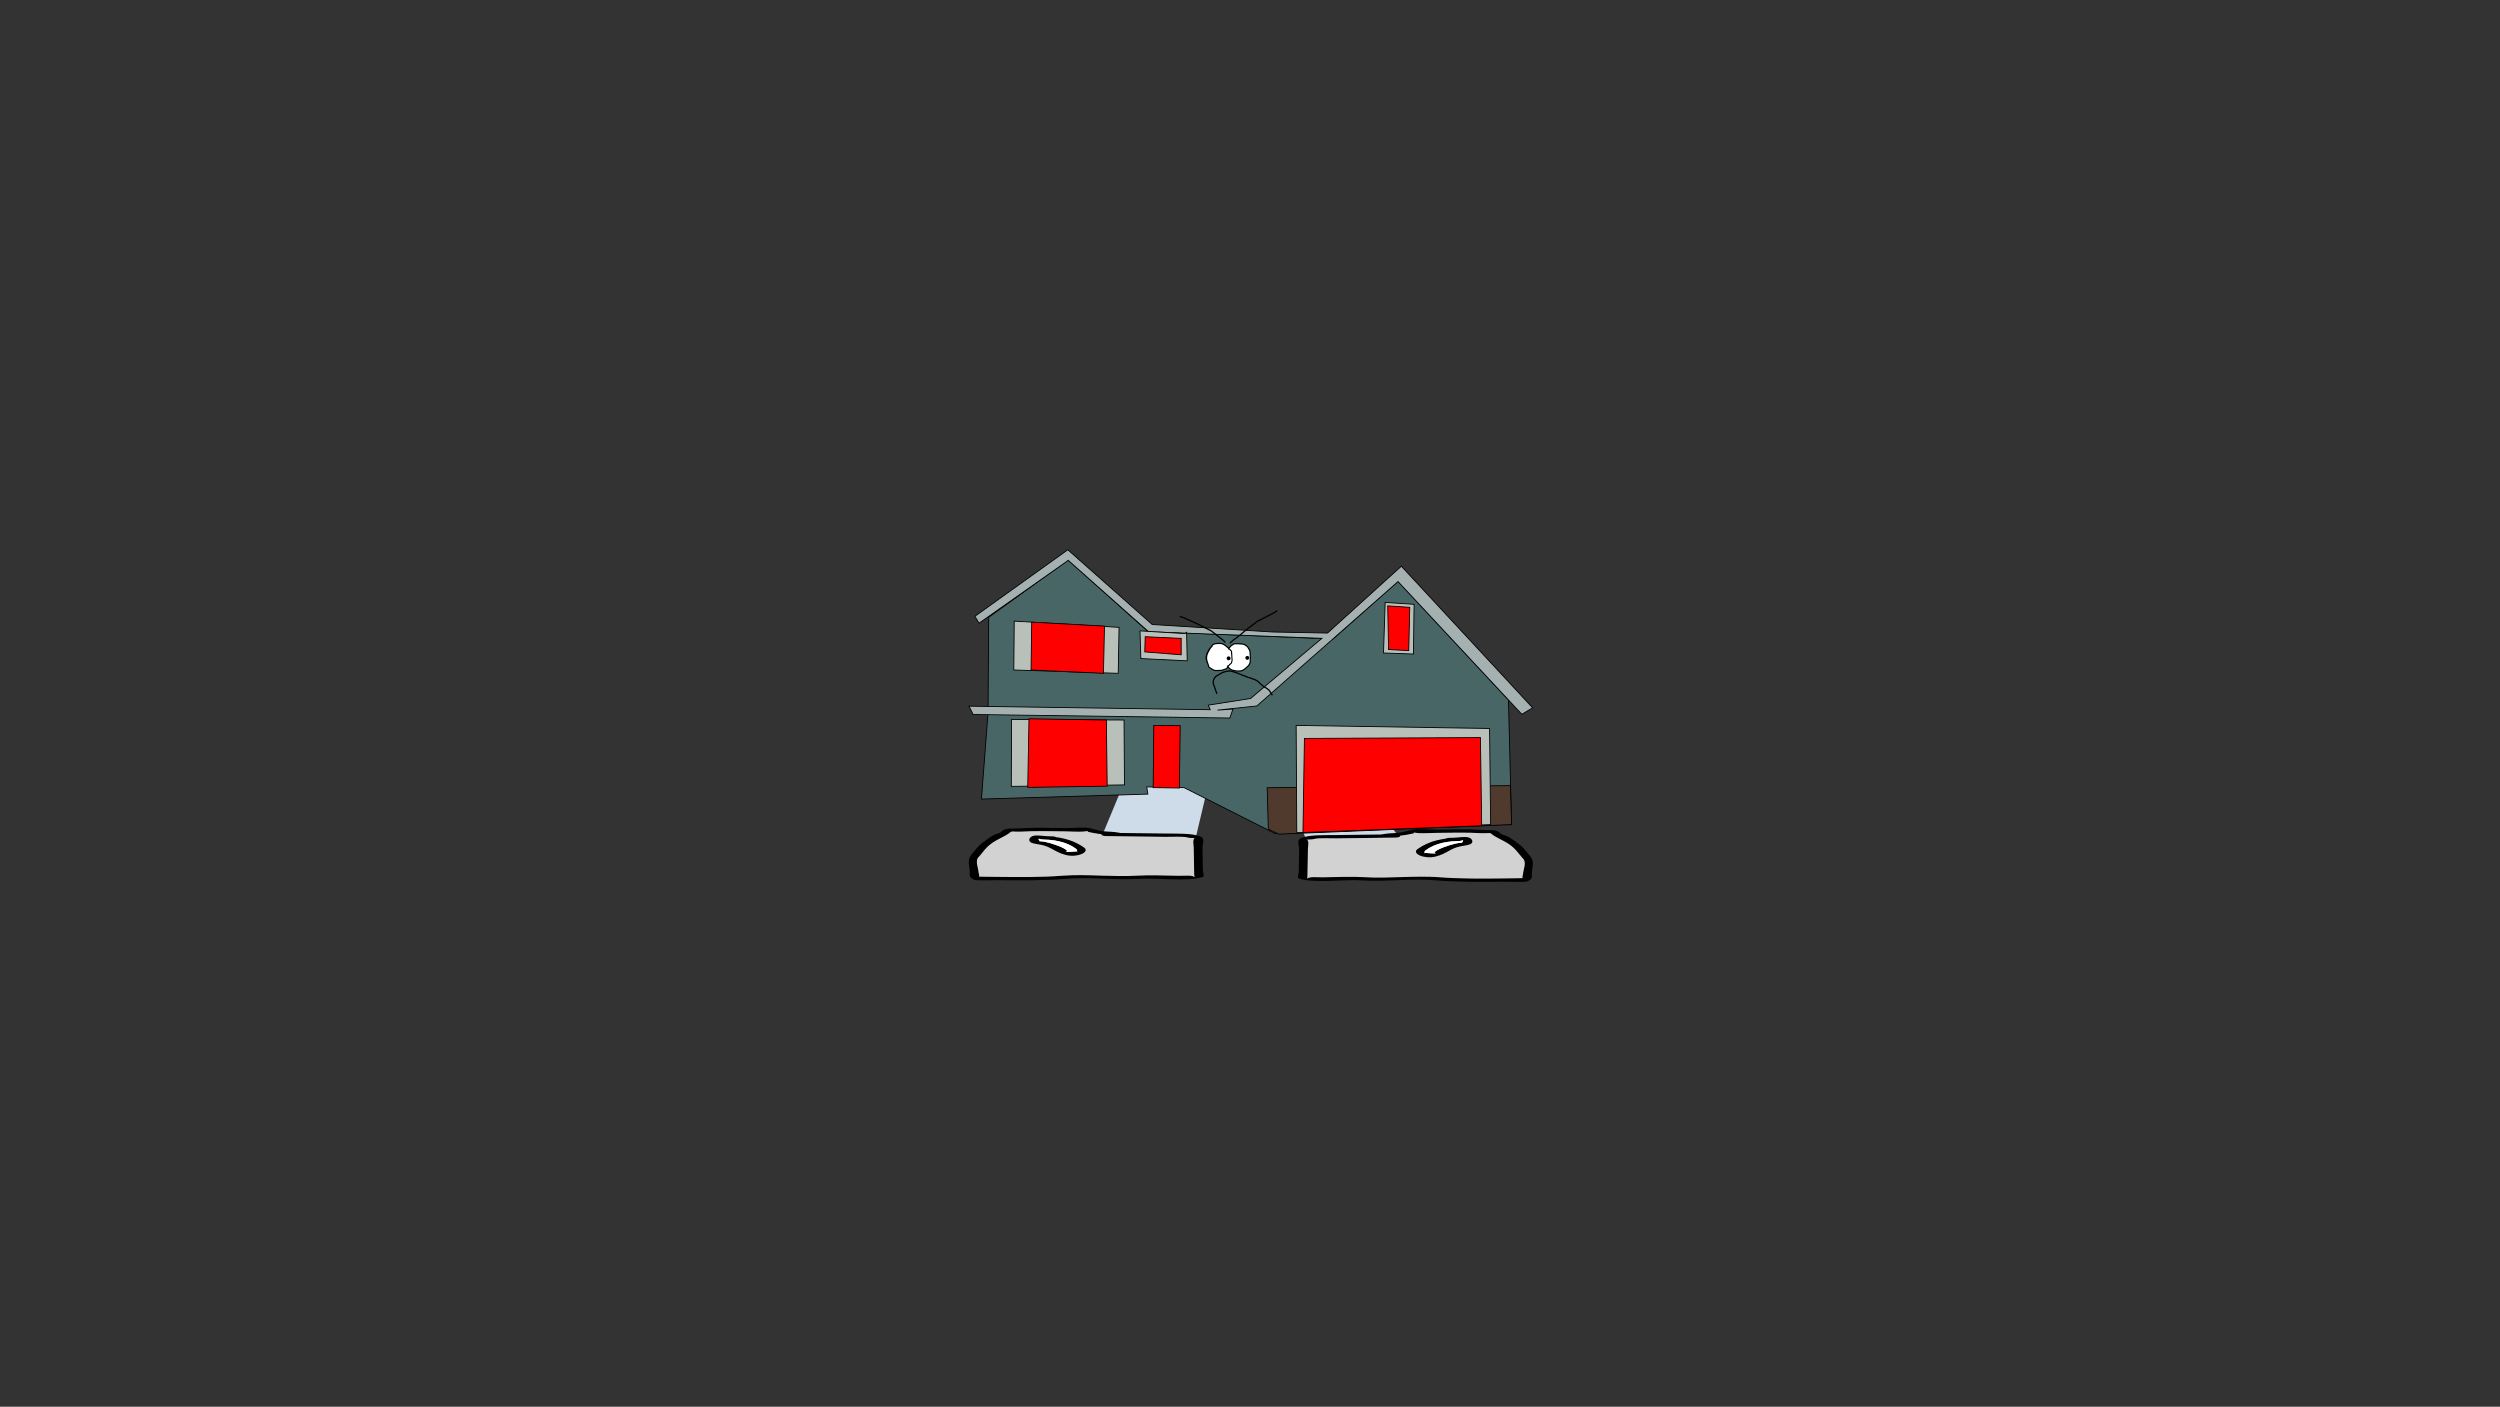 <svg version="1.1" xmlns="http://www.w3.org/2000/svg" xmlns:xlink="http://www.w3.org/1999/xlink" width="2878.25" height="1619.58" viewBox="0,0,2878.25,1619.58"><rect x="0" y="0" width="2878.25" height="1619.58" fill="#333333" stroke="none"/><g transform="translate(1119.125,629.79)"><g stroke-miterlimit="10"><path d="M-1119.125,989.79v-1619.58h2878.25v1619.58z" fill="none" stroke="#000000" stroke-width="0" stroke-linecap="butt"/><path d="M150.317,330.832l32.738,-78.718l93.69,1.459l-18.923,79.747z" fill="#cedce9" stroke="#000000" stroke-width="0" stroke-linecap="round"/><path d="M141.362,329.61c-3.247,-0.647 -10.966,-1.689 -7.609,-2.625c-1.839,0.29 -4.294,0.642 -5.602,0.728c-6.197,0.41 -14.248,-0.178 -20.651,-0.258c-17.567,-0.22 -34.627,-0.692 -51.61,0.322c-7.675,0.458 -9.819,-1.28 -12.135,1.085c-4.793,3.958 -13.885,7.429 -19.693,11.401c-7.872,5.383 -10.866,10.638 -15.652,16.075c-5.448,4.458 -0.781,13.208 -0.688,18.247c0.025,1.349 1.621,3.77 0.158,4.744c1.474,0.069 2.898,0.132 3.804,0.144c6.023,0.075 12.046,0.151 18.07,0.226c23.96,0.3 51.794,0.452 75.009,-1.437c27.569,-1.98 57.556,1.729 85.352,-0.009c15.223,-0.856 31.85,-0.026 47.37,0.176c7.873,0.102 14.594,-0.934 18.088,1.194c0.918,0.559 -0.024,-1.29 -0.036,-1.936c-0.03,-1.613 -0.06,-3.226 -0.09,-4.839c-0.167,-9.033 -0.335,-18.066 -0.502,-27.099c-0.04,-2.135 -1.674,-9.794 1.399,-10.582c-0.58,-0.02 -1.236,-0.05 -1.597,-0.064c-3.196,-0.127 -4.979,-0.084 -7.484,-0.782c-4.349,-1.212 -18.933,-0.516 -24.801,-0.59c-22.802,-0.285 -45.604,-0.571 -68.407,-0.856c0,0 -5.163,-0.065 -5.199,-2c-0.001,-0.079 0.006,-0.156 0.021,-0.228c-2.472,-0.227 -4.97,-0.53 -7.514,-1.037zM222.39,329.861c13.765,0.172 31.34,-0.526 40.813,3.516c5.428,2.316 2.011,9.482 2.067,12.502c0.167,9.033 0.335,18.066 0.502,27.099c0.019,1.031 1.892,6.17 0.125,6.775c-17.844,6.102 -51.789,0.745 -73.687,2.322c-27.179,1.7 -58.595,-2.581 -84.873,-0.025c-23.927,1.947 -52.798,1.83 -77.511,1.521c-3.545,-0.044 -24.785,0.696 -27.105,-0.339c-6.652,-2.969 -5.261,-5.359 -5.324,-8.775c-0.114,-6.179 -3.172,-13.581 1.195,-19.465c4.906,-5.572 8.314,-11.18 16.203,-16.575c3.182,-2.176 6.609,-5.098 10.738,-7.047c2.701,-1.276 7.893,-2.275 8.513,-3.97c4.334,-4.428 12.343,-2.859 21.774,-3.494c16.788,-1.131 34.193,-0.54 51.61,-0.322c6.423,0.08 18.953,-0.871 23.491,-0.469c7.899,0.699 12.519,3.278 20.178,4.123c5.62,0.62 11.526,0.368 18.097,1.678c0.499,0.099 0.998,0.199 1.496,0.298c17.233,0.216 34.466,0.431 51.7,0.647z" fill="#000000" stroke="none" stroke-width="0" stroke-linecap="butt"/><path d="M148.947,330.555c-0.015,0.073 -0.022,0.149 -0.021,0.228c0.036,1.936 5.224,2.004 5.224,2.004c22.802,0.285 45.727,0.611 68.529,0.896c5.868,0.073 20.465,-0.613 24.814,0.599c2.505,0.698 4.293,0.658 7.488,0.785c0.361,0.014 1.017,0.044 1.597,0.064c-3.073,0.788 -1.423,8.465 -1.383,10.601c0.167,9.033 0.325,18.119 0.492,27.152c0.03,1.613 0.051,3.234 0.081,4.847c0.012,0.645 0.95,2.498 0.032,1.938c-3.493,-2.128 -10.221,-1.088 -18.094,-1.19c-15.52,-0.202 -32.193,-1.01 -47.416,-0.154c-27.795,1.739 -58.056,-1.955 -85.625,0.025c-23.215,1.889 -51.163,1.702 -75.123,1.402c-6.023,-0.075 -12.057,-0.157 -18.08,-0.232c-0.906,-0.011 -2.332,-0.076 -3.806,-0.145c1.464,-0.974 -0.142,-3.402 -0.167,-4.751c-0.093,-5.039 -4.785,-13.823 0.663,-18.281c4.786,-5.437 7.79,-10.728 15.662,-16.111c5.808,-3.972 14.938,-7.472 19.732,-11.43c2.315,-2.366 4.476,-0.635 12.15,-1.093c16.982,-1.014 34.153,-0.567 51.72,-0.347c6.403,0.08 14.526,0.664 20.723,0.255c1.308,-0.086 3.783,-0.438 5.623,-0.728c-3.357,0.935 4.392,1.979 7.64,2.626c2.545,0.507 5.073,0.813 7.545,1.04z" fill="#d2d2d2" stroke="none" stroke-width="0" stroke-linecap="butt"/><path d="M76.702,336.746c0.012,0.654 1.807,1.469 0.929,1.976c2.271,0.116 4.557,0.336 6.591,0.741c7.844,1.563 23.846,7.102 25.411,10.651c0.127,0.289 -2.082,0.309 -1.703,0.568c1.261,0.863 11.386,-0.483 12.558,-0.227c0.265,0.058 0.397,0.144 0.451,0.248c-0.06,-0.321 -0.116,-0.632 -0.119,-0.827c-0.013,-0.686 0.046,-1.424 -0.783,-2.047c-7.052,-5.492 -18.505,-10.773 -38.17,-11.019c0,0 -2.321,-0.029 -3.861,-0.632c-0.512,-0.115 -0.911,-0.248 -1.18,-0.401c-0.062,0.368 -0.126,0.743 -0.122,0.968zM120.855,351.812c0.36,0.401 0.244,-0.258 0.114,-0.948c-0.019,0.298 -0.36,0.674 -0.114,0.948zM129.239,346.214c6.509,4.894 -7.937,11.745 -21.237,8.34c-12.549,-3.212 -16.892,-9.406 -28.333,-11.686c-3.865,-0.77 -8.487,-1.222 -11.387,-2.459c-4.595,-1.961 -2.694,-8.436 6.025,-8.326c6.278,0.079 9.385,0.881 15.23,0.954l2.581,0.032c0,0 2.963,0.037 4.415,0.897c15.328,2.063 25.229,6.941 32.704,12.249z" fill="#000000" stroke="none" stroke-width="0" stroke-linecap="butt"/><path d="M76.632,335.71c0.269,0.153 0.668,0.286 1.18,0.401c1.54,0.602 3.872,0.627 3.872,0.627c19.665,0.246 31.53,5.646 38.582,11.138c0.829,0.623 0.748,1.375 0.761,2.06c0.004,0.195 0.05,0.51 0.11,0.831c-0.054,-0.104 -0.184,-0.191 -0.449,-0.249c-1.172,-0.255 -11.384,1.115 -12.645,0.252c-0.379,-0.259 1.582,-0.453 1.455,-0.741c-1.565,-3.549 -17.642,-9.062 -25.487,-10.625c-2.035,-0.405 -4.333,-0.618 -6.604,-0.734c0.878,-0.507 -0.896,-1.334 -0.908,-1.988c-0.004,-0.224 0.072,-0.605 0.134,-0.973z" fill="#ffffff" stroke="none" stroke-width="0" stroke-linecap="butt"/><path d="M384.053,335.069l-18.923,-43.121l93.69,-0.789l32.738,42.565z" fill="#cedce9" stroke="#000000" stroke-width="0" stroke-linecap="round"/><path d="M500.512,331.358c-2.545,0.507 -5.043,0.81 -7.514,1.037c0.015,0.073 0.023,0.149 0.021,0.228c-0.036,1.936 -5.199,2 -5.199,2c-22.802,0.285 -45.604,0.571 -68.407,0.856c-5.868,0.073 -20.452,-0.622 -24.801,0.59c-2.505,0.698 -4.289,0.654 -7.484,0.782c-0.361,0.014 -1.017,0.044 -1.597,0.064c3.073,0.788 1.439,8.447 1.399,10.582c-0.167,9.033 -0.335,18.066 -0.502,27.099c-0.03,1.613 -0.06,3.226 -0.09,4.839c-0.012,0.645 -0.954,2.495 -0.036,1.936c3.493,-2.128 10.215,-1.092 18.088,-1.194c15.52,-0.202 32.146,-1.032 47.37,-0.176c27.795,1.739 57.783,-1.97 85.352,0.009c23.215,1.889 51.049,1.737 75.009,1.437c6.023,-0.075 12.046,-0.151 18.07,-0.226c0.906,-0.011 2.33,-0.075 3.804,-0.144c-1.464,-0.974 0.133,-3.395 0.158,-4.744c0.093,-5.039 4.76,-13.789 -0.688,-18.247c-4.786,-5.437 -7.78,-10.691 -15.652,-16.075c-5.808,-3.972 -14.9,-7.443 -19.693,-11.401c-2.316,-2.366 -4.46,-0.627 -12.135,-1.085c-16.982,-1.014 -34.042,-0.542 -51.61,-0.322c-6.403,0.08 -14.455,0.668 -20.651,0.258c-1.308,-0.086 -3.763,-0.438 -5.602,-0.728c3.357,0.935 -4.362,1.977 -7.609,2.625zM419.485,331.609c17.233,-0.216 34.466,-0.431 51.7,-0.647c0.499,-0.099 0.998,-0.199 1.496,-0.298c6.571,-1.309 12.477,-1.058 18.097,-1.678c7.659,-0.845 12.279,-3.424 20.178,-4.123c4.538,-0.402 17.068,0.55 23.491,0.469c17.417,-0.218 34.822,-0.809 51.61,0.322c9.431,0.635 17.44,-0.933 21.774,3.494c0.62,1.695 5.811,2.694 8.513,3.97c4.129,1.95 7.555,4.871 10.738,7.047c7.889,5.395 11.298,11.002 16.203,16.575c4.367,5.884 1.309,13.286 1.195,19.465c-0.063,3.416 1.328,5.806 -5.324,8.775c-2.32,1.035 -23.56,0.295 -27.105,0.339c-24.713,0.309 -53.584,0.426 -77.511,-1.521c-26.278,-2.556 -57.694,1.725 -84.873,0.025c-21.898,-1.578 -55.843,3.78 -73.687,-2.322c-1.767,-0.604 0.106,-5.743 0.125,-6.775c0.167,-9.033 0.335,-18.066 0.502,-27.099c0.056,-3.02 -3.361,-10.186 2.067,-12.502c9.473,-4.042 27.048,-3.343 40.813,-3.516z" fill="#000000" stroke="none" stroke-width="0" stroke-linecap="butt"/><path d="M492.928,332.304c2.472,-0.227 5,-0.533 7.545,-1.04c3.247,-0.647 10.997,-1.691 7.64,-2.626c1.839,0.29 4.315,0.642 5.623,0.728c6.197,0.41 14.32,-0.174 20.723,-0.255c17.567,-0.22 34.738,-0.666 51.72,0.347c7.675,0.458 9.835,-1.273 12.15,1.093c4.793,3.958 13.923,7.458 19.732,11.43c7.872,5.383 10.876,10.675 15.662,16.111c5.448,4.458 0.756,13.242 0.663,18.281c-0.025,1.349 -1.631,3.777 -0.167,4.751c-1.474,0.069 -2.9,0.133 -3.806,0.145c-6.023,0.075 -12.057,0.157 -18.08,0.232c-23.96,0.3 -51.908,0.487 -75.123,-1.402c-27.569,-1.98 -57.829,1.714 -85.625,-0.025c-15.223,-0.856 -31.896,-0.047 -47.416,0.154c-7.873,0.102 -14.6,-0.939 -18.094,1.19c-0.918,0.559 0.02,-1.293 0.032,-1.938c0.03,-1.613 0.051,-3.234 0.081,-4.847c0.167,-9.033 0.325,-18.119 0.492,-27.152c0.04,-2.135 1.69,-9.813 -1.383,-10.601c0.58,-0.02 1.236,-0.05 1.597,-0.064c3.196,-0.127 4.983,-0.087 7.488,-0.785c4.349,-1.212 18.947,-0.526 24.814,-0.599c22.802,-0.285 45.727,-0.611 68.529,-0.896c0,0 5.188,-0.068 5.224,-2.004c0.001,-0.079 -0.005,-0.156 -0.021,-0.228z" fill="#d2d2d2" stroke="none" stroke-width="0" stroke-linecap="butt"/><path d="M565.172,338.494c0.004,-0.224 -0.06,-0.599 -0.122,-0.968c-0.269,0.153 -0.668,0.286 -1.18,0.401c-1.54,0.602 -3.861,0.632 -3.861,0.632c-19.665,0.246 -31.118,5.527 -38.17,11.019c-0.829,0.624 -0.771,1.361 -0.783,2.047c-0.004,0.195 -0.059,0.506 -0.119,0.827c0.054,-0.104 0.185,-0.19 0.451,-0.248c1.172,-0.255 11.296,1.09 12.558,0.227c0.379,-0.259 -1.831,-0.28 -1.703,-0.568c1.565,-3.549 17.566,-9.088 25.411,-10.651c2.035,-0.405 4.32,-0.625 6.591,-0.741c-0.878,-0.507 0.917,-1.322 0.929,-1.976zM520.906,352.612c-0.13,0.69 -0.246,1.349 0.114,0.948c0.246,-0.274 -0.095,-0.65 -0.114,-0.948zM512.636,347.962c7.475,-5.308 17.377,-10.185 32.704,-12.249c1.452,-0.86 4.415,-0.897 4.415,-0.897l2.581,-0.032c5.845,-0.073 8.952,-0.875 15.23,-0.954c8.719,-0.109 10.62,6.366 6.025,8.326c-2.899,1.237 -7.522,1.689 -11.387,2.459c-11.44,2.28 -15.784,8.474 -28.333,11.686c-13.3,3.404 -27.746,-3.446 -21.237,-8.34z" fill="#000000" stroke="none" stroke-width="0" stroke-linecap="butt"/><path d="M565.243,337.459c0.062,0.368 0.138,0.749 0.134,0.973c-0.012,0.654 -1.786,1.481 -0.908,1.988c-2.271,0.116 -4.57,0.328 -6.604,0.734c-7.845,1.563 -23.922,7.076 -25.487,10.625c-0.127,0.289 1.834,0.482 1.455,0.741c-1.261,0.863 -11.473,-0.507 -12.645,-0.252c-0.265,0.058 -0.396,0.145 -0.449,0.249c0.06,-0.321 0.106,-0.636 0.11,-0.831c0.013,-0.686 -0.068,-1.437 0.761,-2.06c7.052,-5.492 18.917,-10.892 38.582,-11.138c0,0 2.331,-0.025 3.872,-0.627c0.512,-0.115 0.911,-0.248 1.18,-0.401z" fill="#ffffff" stroke="none" stroke-width="0" stroke-linecap="butt"/><path d="M617.586,175.99l3.499,143.029l-272.062,10.935l-104.866,-52.925l-43.062,-0.875l1.312,8.311l-191.581,5.686l7.58,-99.399l0.731,-109.787l91.416,-66.047l91.854,82.231l213.122,8.748l74.795,-66.485z" fill="#486665" stroke="#000000" stroke-width="1" stroke-linecap="round"/><path d="M327.877,182.982l-45.258,4.789l17.72,-1.197l-3.592,10.297l-295.492,-4.071l-4.789,-9.578l277.712,4.071l-2.155,-5.268l48.61,-7.663l82.074,-69.204l-199.469,-7.663l-92.491,-82.134l-102.728,72.317l-4.789,-7.902l107.038,-76.627l97.16,86.085l139.066,8.621l62.738,1.197l85.008,-76.986l151.158,163.071l-12.452,7.423l-142.529,-152.775z" fill="#a5b1b0" stroke="#000000" stroke-width="1" stroke-linecap="round"/><path d="M508.19,123.177l-34.482,-1.197l1.916,-58.188l33.285,2.155z" fill="#b8c0b9" stroke="#000000" stroke-width="1" stroke-linecap="round"/><path d="M502.742,119.226l-23.227,-1.197l-0.958,-50.286l25.383,1.676z" fill="#ff0000" stroke="#000000" stroke-width="1" stroke-linecap="round"/><path d="M339.79,277.108l279.987,-2.395l1.437,44.839l-268.134,11.015l-11.973,-5.747z" fill="#50392d" stroke="#000000" stroke-width="1" stroke-linecap="round"/><path d="M595.832,208.903l1.197,110.649l-223.176,9.339l-0.718,-123.501z" fill="#b8c0b9" stroke="#000000" stroke-width="1" stroke-linecap="round"/><path d="M380.977,328.651l1.676,-108.295l202.642,-0.958l1.437,101.531z" fill="#ff0000" stroke="#000000" stroke-width="1" stroke-linecap="round"/><path d="M208.507,276.988l0.718,-71.598l30.411,0.239l-0.958,71.838z" fill="#ff0000" stroke="#000000" stroke-width="1" stroke-linecap="round"/><path d="M175.462,273.875l-130.266,1.676l0.239,-77.106l129.547,0.718z" fill="#b8c0b9" stroke="#000000" stroke-width="1" stroke-linecap="round"/><path d="M154.629,199.164l0.958,76.148l-91.473,1.437l1.437,-79.021z" fill="#ff0000" stroke="#000000" stroke-width="1" stroke-linecap="round"/><path d="M48.07,141.574l0.479,-56.273l120.687,7.184l-0.958,52.92z" fill="#b8c0b9" stroke="#000000" stroke-width="1" stroke-linecap="round"/><path d="M67.945,141.574l0.718,-55.076l83.811,4.55l-1.197,54.357z" fill="#ff0000" stroke="#000000" stroke-width="1" stroke-linecap="round"/><path d="M193.361,96.556l51.723,3.113l1.916,-1.437l0.718,32.806l-53.399,-2.634z" fill="#b8c0b9" stroke="#000000" stroke-width="1" stroke-linecap="round"/><path d="M199.348,103.26l41.426,1.916v18.917l-41.905,-3.352z" fill="#ff0000" stroke="#000000" stroke-width="1" stroke-linecap="round"/><path d="M281.2,169.256c-0.702,-0.263 -0.439,-0.966 -0.439,-0.966l0.338,0.025c-1.213,-1.778 -1.482,-3.928 -2.256,-5.921c-1.724,-4.438 -3.03,-7.027 -0.601,-11.53c0.868,-1.163 1.75,-2.427 2.983,-3.234c0.614,-0.402 1.491,-0.648 2.106,-1.014c0.353,-0.21 0.637,-0.522 0.985,-0.741c0.412,-0.259 0.863,-0.45 1.287,-0.689c0.504,-0.284 2.047,-1.245 2.492,-1.454c0.274,-0.129 0.58,-0.172 0.868,-0.266c0.961,-0.314 1.933,-0.599 2.911,-0.856c1.739,-0.458 3.637,-0.793 5.452,-0.605c0.266,0.028 0.52,0.132 0.785,0.171c0.316,0.048 0.644,0.017 0.955,0.09c0.502,0.118 0.98,0.32 1.47,0.479c1.904,0.61 3.847,1.126 5.724,1.82c1.886,0.697 3.651,1.666 5.515,2.405c1.211,0.481 1.624,0.458 2.85,0.951c1.314,0.529 2.568,1.224 3.94,1.618c0.325,0.093 0.674,0.077 0.999,0.166c0.398,0.108 0.776,0.281 1.163,0.423c1.234,0.451 2.469,0.9 3.704,1.348c1.259,0.456 2.485,0.868 3.613,1.598c0.44,0.288 0.905,0.541 1.319,0.865c0.287,0.224 0.498,0.532 0.774,0.77c0.354,0.306 0.772,0.535 1.111,0.858c0.318,0.304 0.534,0.702 0.845,1.012c0.661,0.66 1.437,1.193 2.154,1.791c0.749,0.624 1.45,1.311 2.245,1.875c0.661,0.469 1.447,0.733 2.142,1.15c0.851,0.512 1.391,0.932 2.156,1.504c0.423,0.316 0.881,0.589 1.266,0.949c1.161,1.089 1.759,2.487 2.645,3.767c0.233,0.336 0.559,0.603 0.773,0.951c0.257,0.419 0.419,0.89 0.629,1.334c0,0 0.317,0.68 -0.362,0.997c-0.68,0.317 -0.997,-0.362 -0.997,-0.362c-0.18,-0.39 -0.314,-0.805 -0.54,-1.171c-0.201,-0.326 -0.512,-0.571 -0.73,-0.886c-0.818,-1.182 -1.367,-2.535 -2.442,-3.533c-0.346,-0.321 -0.76,-0.562 -1.139,-0.843c-0.741,-0.55 -1.207,-0.926 -2.033,-1.421c-0.718,-0.431 -1.525,-0.711 -2.209,-1.193c-0.051,-0.036 -2.282,-1.897 -2.365,-1.966c-0.005,-0.004 -2.221,-1.849 -2.255,-1.883c-0.305,-0.303 -0.514,-0.695 -0.825,-0.992c-0.322,-0.308 -0.723,-0.521 -1.06,-0.812c-0.261,-0.225 -0.458,-0.52 -0.729,-0.733c-0.373,-0.292 -0.796,-0.516 -1.194,-0.774c-1.022,-0.673 -2.159,-1.029 -3.305,-1.444c-1.237,-0.448 -2.475,-0.896 -3.71,-1.35c-0.344,-0.126 -0.677,-0.286 -1.03,-0.381c-0.328,-0.088 -0.678,-0.073 -1.005,-0.168c-0.947,-0.274 -1.864,-0.649 -2.771,-1.036c-0.456,-0.195 -0.882,-0.454 -1.342,-0.64c-0.926,-0.374 -1.914,-0.58 -2.842,-0.948c-1.853,-0.735 -3.607,-1.699 -5.482,-2.393c-1.858,-0.687 -3.782,-1.197 -5.667,-1.801c-0.437,-0.146 -0.862,-0.332 -1.311,-0.437c-0.287,-0.067 -0.59,-0.033 -0.882,-0.077c-0.243,-0.036 -0.474,-0.136 -0.718,-0.163c-0.25,-0.027 -0.502,0.004 -0.753,0.004c-1.429,0.004 -2.768,0.195 -4.149,0.559c-0.954,0.252 -1.901,0.532 -2.84,0.836c-0.241,0.078 -0.5,0.105 -0.729,0.214c-0.212,0.101 -2.11,1.249 -2.351,1.385c-0.401,0.225 -0.829,0.402 -1.218,0.647c-0.359,0.226 -0.654,0.546 -1.019,0.762c-0.658,0.389 -1.426,0.576 -2.069,0.991c-1.044,0.673 -1.793,1.804 -2.528,2.778c-2.176,4.05 -0.813,6.166 0.735,10.18c0.71,1.841 0.925,3.998 2.086,5.602l-0.163,1.361c0,0 -0.263,0.702 -0.966,0.439z" fill="#000000" stroke="none" stroke-width="0.5" stroke-linecap="butt"/><path d="M293.7,137.599c-0.135,-0.082 -0.587,-0.411 -0.299,-0.986c0.335,-0.671 1.006,-0.335 1.006,-0.335l0.167,0.134c0.098,-0.105 0.198,-0.209 0.292,-0.318c0.341,-0.395 0.652,-0.819 1.022,-1.187c0.643,-0.641 1.692,-1.121 2.113,-1.982c0.042,-0.085 0.651,-2.331 0.667,-2.467c0.031,-0.253 -0.049,-0.507 -0.07,-0.76c-0.042,-0.499 -0.08,-0.997 -0.119,-1.496c-0.119,-1.519 -0.233,-3.017 -0.251,-4.541c-0.011,-0.956 -0.072,-1.915 -0.218,-2.859c-0.029,-0.185 -0.015,-0.387 -0.101,-0.553c-0.1,-0.193 -0.292,-0.321 -0.437,-0.483c-0.563,-0.63 -1.141,-1.215 -1.74,-1.783c-0.157,0.15 -0.411,0.274 -0.779,0.12c-0.692,-0.288 -0.404,-0.981 -0.404,-0.981c0.023,-0.053 0.045,-0.107 0.066,-0.162c-0.096,-0.086 -0.194,-0.171 -0.291,-0.257c-1.097,-0.962 -2.16,-1.915 -3.334,-2.782c-0.38,-0.281 -0.73,-0.608 -1.139,-0.845c-0.243,-0.141 -2.309,-1.001 -2.583,-1.074c-1.124,-0.297 -2.41,-0.187 -3.552,-0.188c-0.721,-0.001 -1.447,0.001 -2.161,0.106c-0.469,0.069 -0.947,0.094 -1.409,0.205c-0.354,0.085 -0.681,0.256 -1.024,0.379c-0.42,0.151 -0.878,0.219 -1.263,0.444c-0.272,0.159 -0.463,0.431 -0.659,0.678c-0.061,0.077 -0.121,0.156 -0.18,0.236c0.361,0.6 -0.235,0.998 -0.235,0.998l-0.192,0.123c-0.194,0.158 -0.374,0.321 -0.542,0.488c-0.119,0.229 -0.234,0.459 -0.348,0.686c0,0 -0.191,0.382 -0.572,0.425c-0.739,1.066 -1.247,2.254 -1.958,3.462c-2.965,5.038 -3.111,8.633 -0.857,14.147c0.129,0.428 0.615,2.033 0.66,2.189c0.118,0.409 0.107,0.874 0.339,1.23c0.203,0.313 0.599,0.445 0.897,0.669c0.383,0.289 0.745,0.609 1.146,0.873c0.406,0.267 0.851,0.471 1.271,0.716c0.416,0.242 0.807,0.53 1.238,0.746c0.333,0.167 0.699,0.257 1.044,0.399c0.222,0.091 0.421,0.243 0.653,0.301c0.257,0.065 0.528,0.041 0.793,0.062c1.321,0.104 2.568,0.02 3.888,-0.084c1.218,-0.096 2.527,-0.008 3.718,-0.314c0.407,-0.105 0.789,-0.291 1.185,-0.43c0.918,-0.323 1.867,-0.563 2.765,-0.939c0.49,-0.205 0.729,-0.535 1.099,-0.908c0.2,-0.25 0.427,-0.48 0.601,-0.749c0.053,-0.082 0.102,-0.168 0.147,-0.255c-0.02,-0.033 -0.04,-0.067 -0.06,-0.101zM306.472,141.961c1.251,-0.139 2.525,0.09 3.735,-0.299c0.544,-0.175 1.032,-0.493 1.53,-0.773c0.337,-0.19 0.707,-0.325 1.025,-0.546c0.506,-0.352 0.899,-0.847 1.385,-1.227c0.3,-0.234 0.635,-0.424 0.921,-0.675c0.367,-0.321 0.681,-0.7 1.034,-1.037c0.503,-0.48 1.347,-1.136 1.756,-1.664c0.055,-0.07 1.099,-1.958 1.156,-2.086c0.635,-1.444 0.444,-3.219 0.444,-4.748c0.042,-0.629 0.143,-1.751 0.088,-2.398c-0.022,-0.256 -0.148,-0.496 -0.167,-0.751c-0.093,-1.219 0.104,-2.465 -0.001,-3.682c-0.05,-0.577 -0.238,-1.135 -0.328,-1.707c-0.057,-0.36 -0.062,-0.728 -0.147,-1.082c-0.104,-0.433 -0.49,-0.745 -0.733,-1.119c-0.466,-0.719 -0.773,-1.533 -1.247,-2.247c-0.799,-1.203 -2.063,-1.912 -3.273,-2.624c-0.245,-0.144 -0.457,-0.352 -0.725,-0.448c-0.34,-0.122 -0.711,-0.131 -1.066,-0.196c-0.468,-0.086 -0.936,-0.172 -1.404,-0.258c-0.157,0.001 -1.583,0.008 -1.67,0c-0.31,-0.029 -0.608,-0.144 -0.918,-0.167c-0.432,-0.032 -0.867,0.018 -1.3,0.002c-0.686,-0.024 -1.37,-0.083 -2.056,-0.083c-0.941,-0 -1.881,-0.003 -2.804,0.223c-0.207,0.051 -0.428,0.096 -0.601,0.222c-0.19,0.138 -0.269,0.392 -0.449,0.543c-0.243,0.205 -0.525,0.36 -0.805,0.511c-0.217,0.117 -0.476,0.15 -0.679,0.29c-0.427,0.295 -0.791,0.958 -1.125,1.309c-0.356,0.373 -0.751,0.706 -1.134,1.05c-0.133,0.119 -0.29,0.214 -0.429,0.326c0.742,0.681 1.453,1.382 2.121,2.16c0.224,0.26 0.494,0.493 0.648,0.8c0.147,0.291 0.175,0.629 0.233,0.95c0.185,1.023 0.229,2.07 0.242,3.11c0.019,1.49 0.13,2.956 0.246,4.441c0.039,0.498 0.081,0.996 0.119,1.494c0.025,0.334 0.109,0.67 0.07,1.003c-0.043,0.368 -0.694,2.764 -0.836,3.044c-0.55,1.081 -1.587,1.552 -2.396,2.36c-0.338,0.338 -0.618,0.729 -0.93,1.091c-0.164,0.19 -0.356,0.358 -0.507,0.558c2.495,3.526 6.776,4.323 10.978,4.328zM295.906,115.184c0.346,-0.318 0.713,-0.613 1.037,-0.954c0.473,-0.498 0.822,-1.13 1.38,-1.53c0.413,-0.296 0.972,-0.367 1.355,-0.702c0.209,-0.183 0.321,-0.472 0.553,-0.626c0.322,-0.213 0.699,-0.338 1.069,-0.446c1.023,-0.299 2.158,-0.278 3.208,-0.278c0.707,-0 1.412,0.059 2.119,0.084c0.457,0.017 0.916,-0.031 1.372,0.002c0.31,0.023 0.609,0.137 0.918,0.167c0.554,0.054 1.113,-0.002 1.67,0c0.128,0.023 2.638,0.462 2.873,0.548c0.343,0.124 0.629,0.371 0.945,0.554c1.402,0.811 2.819,1.674 3.741,3.054c0.48,0.717 0.787,1.539 1.258,2.262c0.145,0.223 0.379,0.38 0.517,0.608c0.178,0.295 0.329,0.612 0.421,0.945c0.113,0.408 0.119,0.838 0.187,1.256c0.098,0.603 0.287,1.192 0.34,1.8c0.106,1.214 -0.095,2.452 -0.001,3.666c0.02,0.256 0.146,0.496 0.167,0.751c0.068,0.838 -0.024,1.775 -0.079,2.612c0.001,1.739 0.149,3.63 -0.558,5.272c-0.111,0.257 -1.219,2.254 -1.349,2.423c-0.559,0.72 -1.27,1.225 -1.918,1.843c-0.37,0.353 -0.702,0.748 -1.087,1.085c-0.301,0.263 -0.651,0.465 -0.966,0.711c-0.509,0.397 -0.925,0.909 -1.454,1.278c-0.357,0.249 -0.768,0.409 -1.146,0.623c-0.877,0.497 -0.841,0.591 -1.81,0.897c-0.374,0.118 -0.752,0.239 -1.141,0.281c-0.988,0.107 -1.98,-0.022 -2.973,0.088c-4.56,0.005 -8.995,-0.941 -11.862,-4.437c-0.179,0.233 -0.379,0.451 -0.563,0.682c-0.575,0.571 -0.825,0.931 -1.573,1.263c-0.077,0.034 -2.782,0.954 -2.913,1c-0.441,0.154 -0.867,0.356 -1.32,0.47c-1.279,0.323 -2.658,0.252 -3.964,0.354c-1.396,0.109 -2.73,0.207 -4.128,0.083c-0.348,-0.031 -0.705,-0.02 -1.044,-0.105c-0.299,-0.075 -0.564,-0.251 -0.85,-0.367c-0.373,-0.152 -0.767,-0.256 -1.127,-0.436c-0.463,-0.232 -0.887,-0.537 -1.335,-0.798c-0.891,-0.518 -1.776,-1.06 -2.583,-1.701c-0.413,-0.328 -0.926,-0.57 -1.216,-1.01c-0.317,-0.48 -0.362,-1.091 -0.534,-1.64c-0.047,-0.15 -0.505,-1.68 -0.638,-2.122c-0.648,-1.583 -1.564,-3.49 -1.908,-5.174c-0.947,-4.64 2.4,-11.556 5.841,-14.964c0.349,-0.663 0.736,-1.323 1.203,-1.88c0.303,-0.362 0.609,-0.744 1.011,-0.992c0.472,-0.29 1.035,-0.395 1.554,-0.588c0.389,-0.145 0.767,-0.327 1.17,-0.425c1.3,-0.314 2.614,-0.356 3.94,-0.357c1.302,-0.001 2.655,-0.096 3.932,0.237c0.517,0.134 1.003,0.371 1.496,0.576c0.492,0.204 0.999,0.384 1.46,0.652c0.456,0.265 0.851,0.623 1.276,0.935c1.21,0.89 2.304,1.872 3.433,2.862c0.02,0.017 0.039,0.034 0.059,0.052c0.174,-0.151 0.366,-0.287 0.535,-0.443z" fill="#000000" stroke="none" stroke-width="0.5" stroke-linecap="butt"/><path d="M295.456,137.666c0.151,-0.2 0.342,-0.368 0.506,-0.558c0.312,-0.361 0.592,-0.753 0.93,-1.091c0.81,-0.808 1.846,-1.28 2.396,-2.361c0.142,-0.279 0.787,-2.686 0.83,-3.053c0.039,-0.333 -0.047,-0.675 -0.072,-1.009c-0.038,-0.498 -0.082,-1.005 -0.121,-1.504c-0.116,-1.486 -0.224,-2.978 -0.243,-4.468c-0.013,-1.04 -0.05,-2.098 -0.235,-3.122c-0.058,-0.321 -0.085,-0.661 -0.231,-0.952c-0.154,-0.307 -0.424,-0.54 -0.648,-0.801c-0.667,-0.777 -1.379,-1.479 -2.12,-2.16c0.139,-0.112 0.298,-0.208 0.431,-0.327c0.383,-0.344 0.782,-0.681 1.138,-1.054c0.334,-0.35 0.702,-1.017 1.129,-1.312c0.202,-0.14 0.464,-0.174 0.681,-0.291c0.28,-0.151 0.565,-0.308 0.808,-0.513c0.18,-0.151 0.261,-0.406 0.45,-0.544c0.172,-0.126 0.395,-0.172 0.602,-0.222c0.923,-0.226 1.871,-0.225 2.812,-0.225c0.686,0 1.377,0.058 2.063,0.082c0.433,0.015 0.872,-0.035 1.304,-0.002c0.31,0.023 0.612,0.138 0.922,0.167c0.087,0.008 1.518,0.001 1.676,0.001c0.468,0.086 0.941,0.173 1.409,0.26c0.355,0.065 0.73,0.075 1.07,0.197c0.267,0.096 0.482,0.305 0.727,0.449c1.21,0.712 2.486,1.428 3.285,2.631c0.474,0.713 0.787,1.534 1.253,2.253c0.243,0.374 0.631,0.689 0.736,1.123c0.085,0.354 0.093,0.725 0.149,1.085c0.09,0.572 0.281,1.136 0.331,1.713c0.105,1.217 -0.088,2.477 0.004,3.696c0.019,0.256 0.145,0.499 0.167,0.755c0.056,0.647 -0.046,1.779 -0.088,2.408c-0.001,1.529 0.185,3.321 -0.45,4.765c-0.056,0.128 -1.106,2.023 -1.161,2.094c-0.409,0.528 -1.26,1.19 -1.762,1.67c-0.353,0.337 -0.671,0.718 -1.038,1.04c-0.286,0.251 -0.625,0.442 -0.925,0.677c-0.486,0.38 -0.884,0.878 -1.391,1.229c-0.318,0.221 -0.691,0.357 -1.028,0.547c-0.498,0.281 -0.991,0.6 -1.535,0.775c-1.211,0.389 -2.497,0.16 -3.748,0.299c-4.202,-0.005 -8.517,-0.819 -11.012,-4.345z" fill="#ffffff" stroke="none" stroke-width="0.5" stroke-linecap="butt"/><path d="M293.792,137.738c-0.046,0.087 -0.095,0.173 -0.148,0.255c-0.174,0.269 -0.403,0.501 -0.604,0.75c-0.37,0.374 -0.613,0.706 -1.103,0.911c-0.898,0.376 -1.856,0.62 -2.774,0.943c-0.397,0.139 -0.782,0.326 -1.189,0.431c-1.191,0.306 -2.512,0.22 -3.73,0.315c-1.319,0.104 -2.579,0.186 -3.9,0.082c-0.264,-0.021 -0.538,0.002 -0.795,-0.063c-0.233,-0.058 -0.434,-0.21 -0.655,-0.302c-0.344,-0.142 -0.714,-0.233 -1.047,-0.4c-0.431,-0.216 -0.826,-0.506 -1.242,-0.748c-0.42,-0.245 -0.869,-0.451 -1.275,-0.718c-0.401,-0.264 -0.766,-0.587 -1.15,-0.876c-0.298,-0.225 -0.696,-0.359 -0.899,-0.672c-0.232,-0.357 -0.223,-0.825 -0.341,-1.233c-0.045,-0.156 -0.535,-1.766 -0.664,-2.194c-2.254,-5.514 -2.109,-9.16 0.856,-14.198c0.711,-1.209 1.229,-2.408 1.967,-3.474c0.382,-0.044 0.574,-0.427 0.574,-0.427c0.113,-0.227 0.231,-0.459 0.35,-0.688c0.168,-0.168 0.35,-0.332 0.544,-0.49l0.192,-0.124c0,0 0.598,-0.399 0.237,-0.999c0.058,-0.08 0.119,-0.159 0.18,-0.237c0.196,-0.247 0.389,-0.521 0.661,-0.68c0.385,-0.225 0.847,-0.295 1.267,-0.446c0.342,-0.123 0.673,-0.296 1.027,-0.381c0.461,-0.111 0.944,-0.137 1.413,-0.206c0.713,-0.105 1.447,-0.108 2.168,-0.107c1.143,0.001 2.441,-0.108 3.564,0.188c0.274,0.072 2.349,0.935 2.592,1.076c0.409,0.238 0.763,0.566 1.143,0.847c1.174,0.868 2.249,1.829 3.347,2.791c0.098,0.086 0.196,0.172 0.292,0.258c-0.021,0.054 -0.042,0.109 -0.065,0.162c0,0 -0.286,0.695 0.406,0.984c0.368,0.153 0.623,0.031 0.78,-0.119c0.599,0.568 1.181,1.16 1.745,1.79c0.145,0.162 0.338,0.292 0.438,0.485c0.086,0.166 0.073,0.369 0.102,0.554c0.146,0.945 0.21,1.913 0.221,2.869c0.018,1.523 0.133,3.038 0.252,4.557c0.039,0.499 0.076,1.003 0.118,1.501c0.021,0.254 0.101,0.51 0.07,0.763c-0.017,0.137 -0.629,2.39 -0.67,2.475c-0.421,0.861 -1.475,1.349 -2.118,1.99c-0.37,0.369 -0.684,0.796 -1.026,1.192c-0.094,0.109 -0.195,0.214 -0.293,0.319l-0.167,-0.134c0,0 -0.673,-0.333 -1.009,0.338c-0.288,0.575 0.163,0.905 0.298,0.987c0.02,0.034 0.04,0.067 0.06,0.101z" fill="#ffffff" stroke="none" stroke-width="0.5" stroke-linecap="butt"/><path d="M314.635,127.609c0,-1.243 1.007,-2.25 2.25,-2.25c1.243,0 2.25,1.007 2.25,2.25c0,1.243 -1.007,2.25 -2.25,2.25c-1.243,0 -2.25,-1.007 -2.25,-2.25z" fill="#000000" stroke="none" stroke-width="0.5" stroke-linecap="butt"/><path d="M293.138,128.122c0,-1.243 1.007,-2.25 2.25,-2.25c1.243,0 2.25,1.007 2.25,2.25c0,1.243 -1.007,2.25 -2.25,2.25c-1.243,0 -2.25,-1.007 -2.25,-2.25z" fill="#000000" stroke="none" stroke-width="0.5" stroke-linecap="butt"/><path d="M238.864,79.676c0.262,-0.703 0.965,-0.44 0.965,-0.44c0.468,0.175 1.526,0.569 1.994,0.744c0.029,0.011 2.818,1.052 2.833,1.058c2.317,0.949 4.584,2.047 6.87,3.068c2.742,1.225 5.526,2.384 8.235,3.679c3.611,1.726 7.142,3.642 10.707,5.46c1.336,0.681 2.673,1.361 4.009,2.044c0.467,0.239 0.949,0.449 1.399,0.718c0.238,0.142 0.438,0.339 0.656,0.51l2.36,1.852c1.573,1.235 3.147,2.469 4.72,3.704c1.18,0.926 2.36,1.852 3.54,2.778c0.046,0.036 2.372,1.861 2.395,1.881c0.022,0.02 2.113,2.111 2.154,2.152c0,0 0.53,0.53 0,1.061c-0.53,0.53 -1.061,0 -1.061,0c-0.697,-0.697 -1.352,-1.437 -2.089,-2.09c-0.737,-0.653 -1.551,-1.215 -2.326,-1.823c-1.18,-0.926 -2.36,-1.852 -3.54,-2.778c-1.573,-1.235 -3.147,-2.469 -4.72,-3.704c-0.787,-0.617 -1.574,-1.233 -2.36,-1.852c-0.18,-0.141 -0.34,-0.31 -0.537,-0.426c-0.409,-0.242 -0.849,-0.43 -1.273,-0.645c-1.337,-0.68 -2.673,-1.363 -4.009,-2.044c-3.554,-1.812 -7.074,-3.723 -10.673,-5.443c-2.698,-1.289 -5.47,-2.443 -8.2,-3.662c-2.271,-1.015 -4.524,-2.107 -6.826,-3.049c-0.918,-0.376 -1.859,-0.693 -2.789,-1.04c-0.468,-0.175 -0.937,-0.35 -1.405,-0.524l-0.589,-0.22c0,0 -0.703,-0.262 -0.44,-0.965z" fill="#000000" stroke="none" stroke-width="0.5" stroke-linecap="butt"/><path d="M351.691,73.22c0.373,0.651 -0.278,1.024 -0.278,1.024l-0.55,0.313c-2.092,1.395 -4.204,2.525 -6.451,3.65c-3.574,1.789 -7.121,3.626 -10.666,5.472c-1.331,0.693 -2.66,1.386 -3.992,2.078c-0.424,0.22 -0.868,0.407 -1.274,0.66c-0.321,0.2 -0.599,0.462 -0.899,0.692l-2.381,1.825c-2.381,1.825 -4.763,3.649 -7.144,5.474c-2.98,2.283 -5.829,4.716 -8.706,7.127c-1.153,0.967 -2.281,1.991 -3.472,2.91c-1.576,1.216 -3.334,2.21 -4.884,3.458c-1.151,0.927 -2.206,2.014 -3.315,2.993c0,0 -0.562,0.496 -1.059,-0.066c-0.496,-0.562 0.066,-1.059 0.066,-1.059c1.126,-0.993 2.199,-2.095 3.367,-3.036c1.559,-1.255 3.324,-2.255 4.909,-3.477c1.175,-0.906 2.287,-1.918 3.425,-2.872c2.893,-2.426 5.76,-4.872 8.757,-7.168c2.381,-1.825 4.763,-3.649 7.144,-5.474c0.794,-0.608 1.587,-1.217 2.381,-1.825c0.335,-0.256 0.648,-0.544 1.006,-0.767c0.443,-0.276 0.924,-0.484 1.387,-0.725c1.33,-0.694 2.661,-1.385 3.992,-2.078c3.552,-1.849 7.106,-3.69 10.687,-5.483c2.193,-1.098 4.249,-2.196 6.29,-3.557l0.637,-0.367c0,0 0.651,-0.373 1.024,0.278z" fill="#000000" stroke="none" stroke-width="0.5" stroke-linecap="butt"/></g></g></svg><!--rotationCenter:1439.12503:809.78979-->